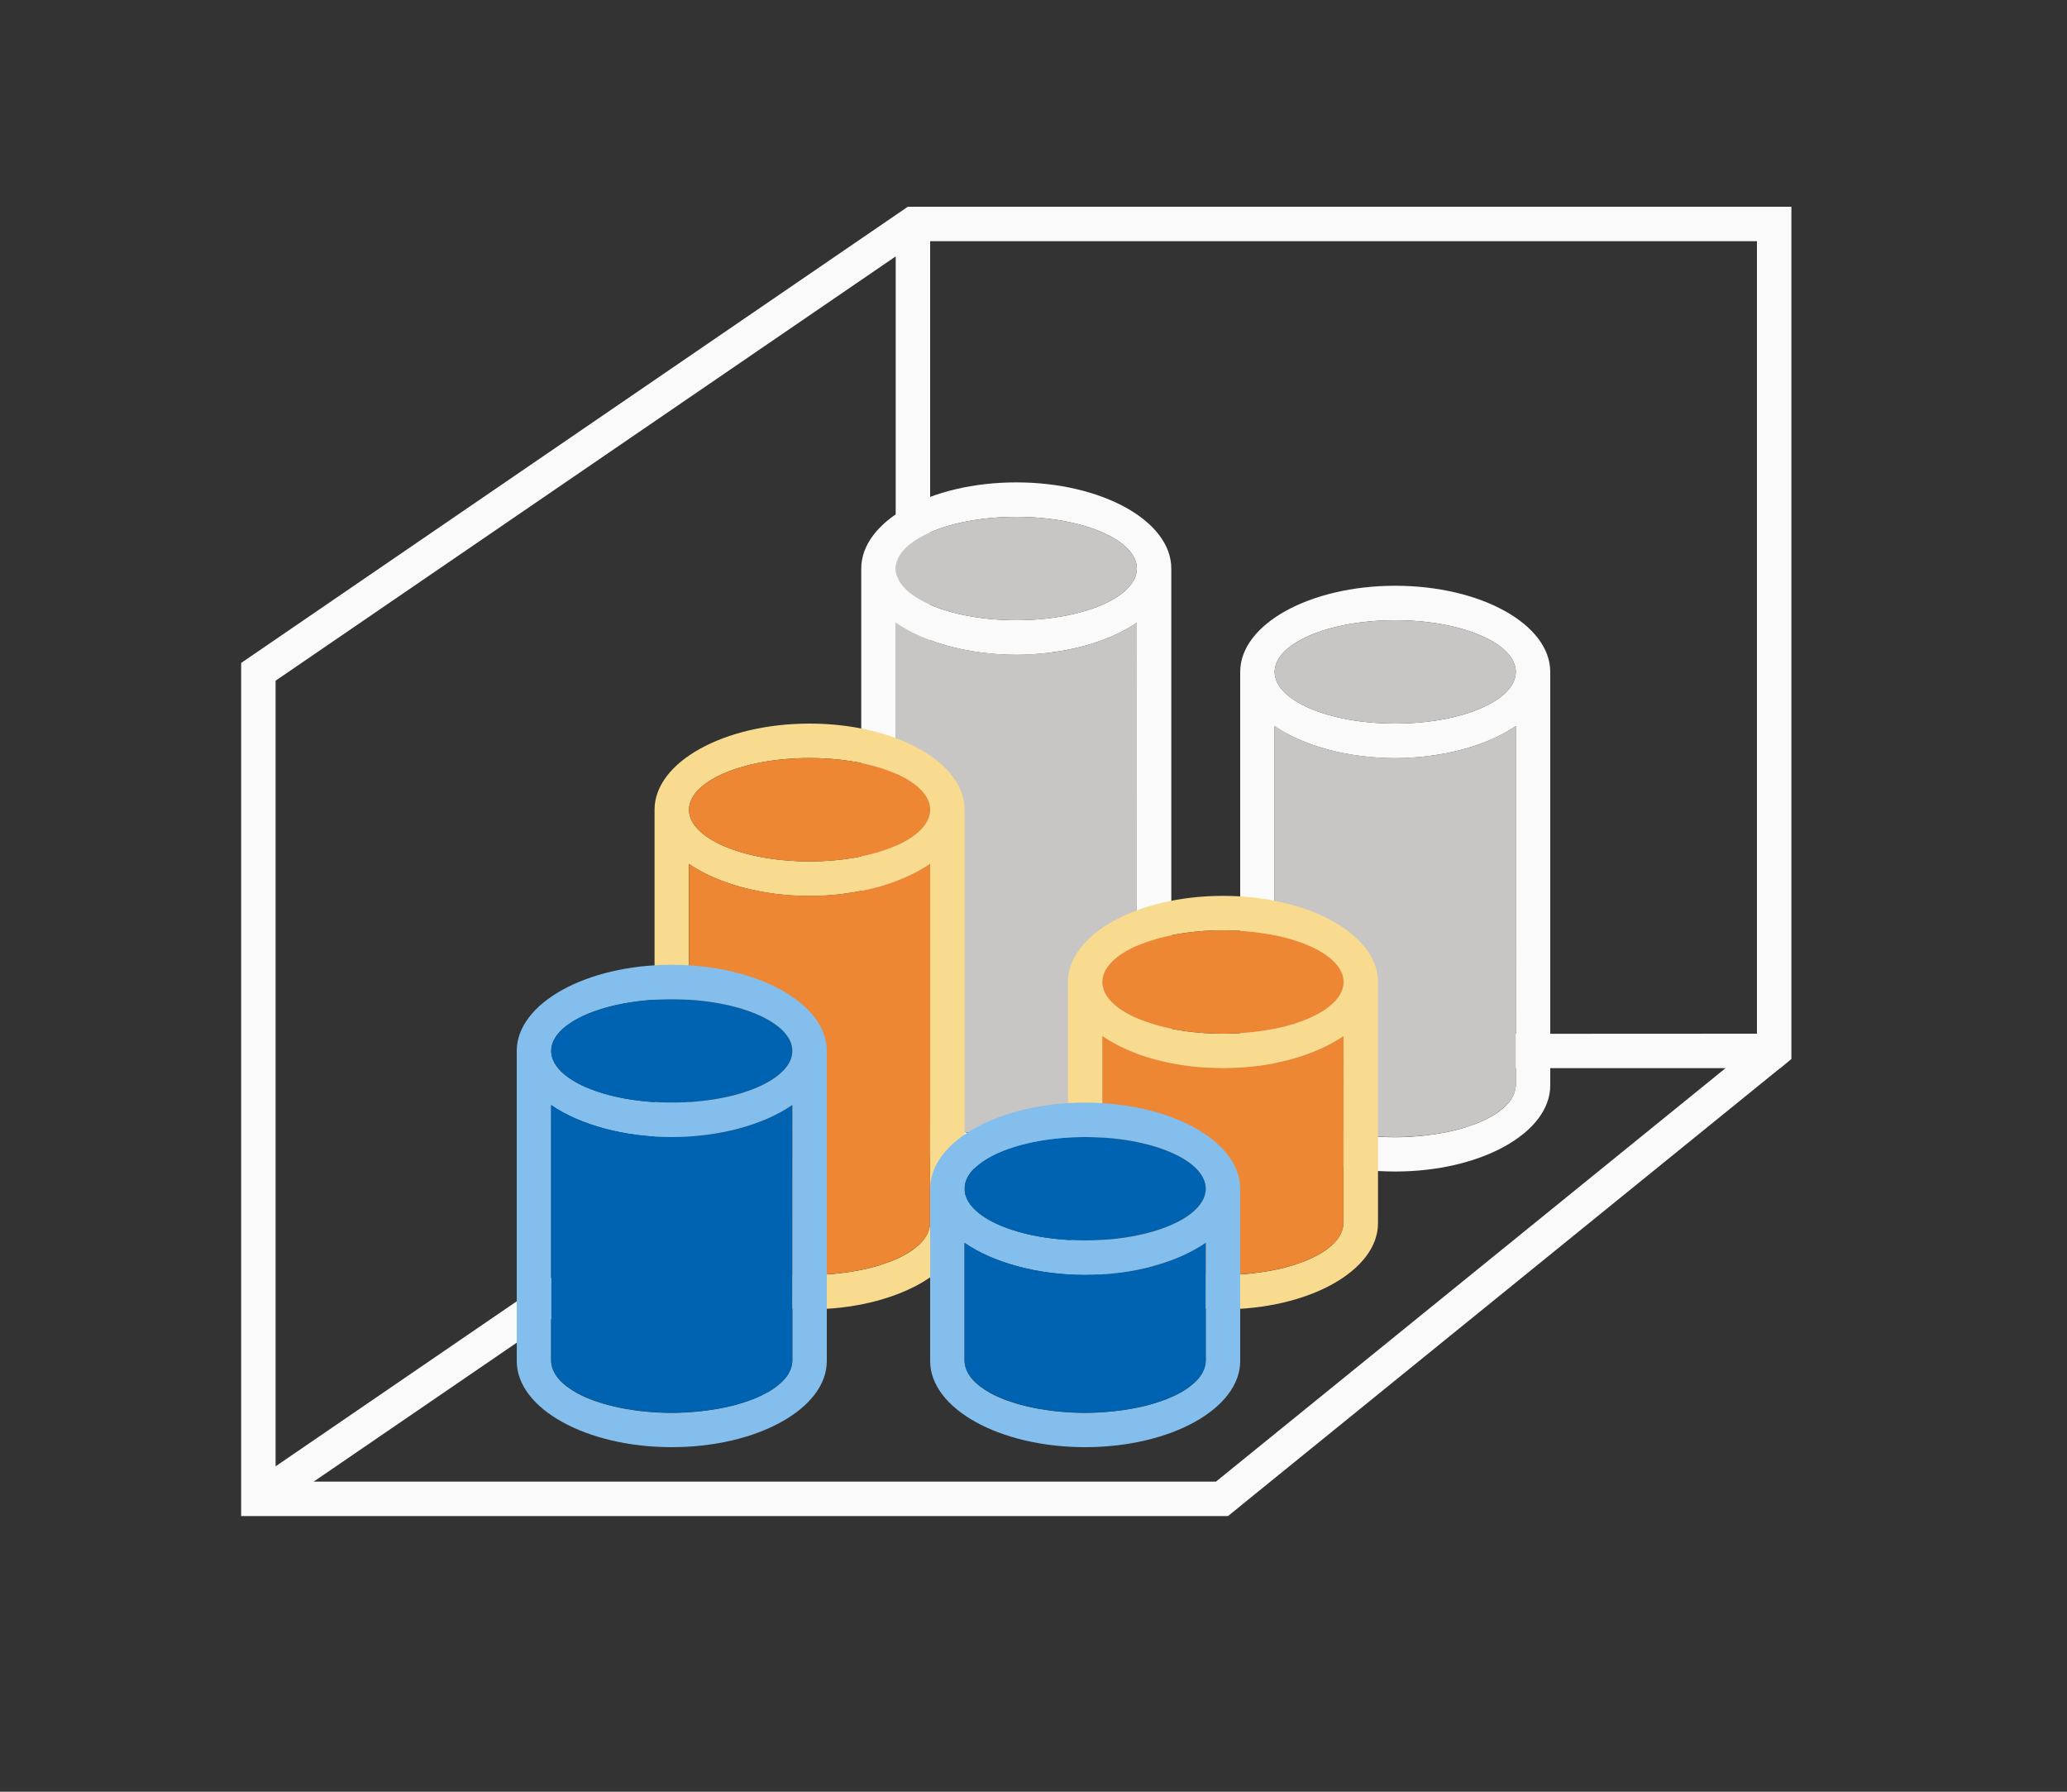 <svg height="52" viewBox="0 0 60 52" width="60" xmlns="http://www.w3.org/2000/svg"><rect x="0" y="0" width="60" height="52" fill="#333333" stroke="none"/><path d="m26.352 6-19.352 13.24v.76 23.24.76h28 .645l.355-.287v-.002l15.672-12.711h.008l.32-.266v-.734-.023-23.977h-25zm.648 1h24v23l-24 .012v-.012zm-1 .441v22.799l-18 12.316v-22.801zm.646 23.559h23.443l-14.793 12h-26.191z" fill="#fafafa"/><path d="m29.5 14c-2.485 0-4.5 1.119-4.5 2.5v15c0 1.381 2.015 2.5 4.5 2.5s4.5-1.119 4.5-2.5v-15c0-1.381-2.015-2.5-4.5-2.5zm0 1c1.933 0 3.5.672 3.5 1.5s-1.567 1.5-3.5 1.5-3.5-.672-3.5-1.5 1.567-1.5 3.5-1.5zm3.5 3.068v11.863 1.568c-.002.035-.006.069-.014.104-.004.027-.01.053-.018.08-.006.02-.013.04-.021.061-.011.029-.024.057-.039.086-.012.024-.026.047-.041.07-.021.034-.045.067-.072.1-.039.047-.083.093-.133.139-.022.019-.046.038-.07.057-.013.01-.026.021-.039.031-.016.014-.032.027-.049.041-.002.001-.004.003-.006.004-.003.002-.006.004-.01.006-.056.04-.117.079-.182.117l-.004.002c-.002.001-.004.003-.006.004-.006.003-.012.005-.018.008-.06.034-.124.068-.191.1l-.008.004c-.005.002-.01.004-.016.006-.068.032-.139.063-.213.092-.006.003-.013.005-.02.008-.008.003-.017.005-.025.008-.076.029-.155.056-.236.082-.003.001-.006.003-.01.004-.006.002-.013.004-.02.006-.004.001-.009.003-.014.004-.004.001-.006.003-.01.004-.006.001-.012.003-.017.004-.001 0-.001-0-.002 0-.065.02-.131.039-.199.057-.01.003-.021.005-.031.008-.019.005-.039.009-.059.014-.063.015-.128.03-.193.043-.042.009-.084.017-.127.025-.078.014-.158.027-.238.039-.006.001-.012.003-.018.004-.009.001-.017.001-.025.002l-.014.002c-.023.003-.047.007-.07.01-.004 0-.008-0-.012 0-.048.007-.097.013-.146.02-.051.006-.103.011-.154.016-.079.007-.158.013-.238.018-.007.001-.014.001-.021.002-.015.001-.03.001-.045.002-.078.004-.156.008-.234.01-.057.001-.115.002-.172.002-.117-0-.233-.003-.35-.008-.233-.01-.462-.031-.686-.061-.006-.001-.012-.001-.018-.002-.01-.002-.02-.004-.029-.006l-.014-.002c-.09-.012-.18-.026-.268-.041-.222-.041-.433-.091-.631-.15-.003-.001-.007-.001-.01-.002-.01-.004-.021-.008-.031-.012-.075-.022-.148-.046-.219-.07-.178-.064-.341-.136-.486-.215h-.002c-.013-.008-.025-.016-.037-.023-.096-.055-.184-.112-.262-.172-.005-.004-.011-.006-.016-.01-.007-.006-.014-.012-.021-.018-.085-.067-.157-.137-.217-.209-.027-.033-.051-.066-.072-.1-.015-.023-.029-.047-.041-.07-.015-.028-.028-.057-.039-.086-.008-.02-.015-.04-.021-.061-.007-.027-.013-.053-.018-.08-.007-.034-.012-.069-.014-.104v-1.57-11.859c.209.144.447.272.703.385.014.006.029.012.043.018.238.103.495.192.764.266.036.01.073.02.109.029.268.069.547.124.836.162.025.003.051.007.076.01.316.039.639.06.969.061.325-0.0.645-.023.957-.061.037-.005.073-.01.109-.016.287-.039.566-.093.832-.162.026-.007.052-.014.078-.021.265-.072.518-.157.754-.258.03-.013.06-.026.09-.039.247-.111.477-.235.68-.375z" fill="#fafafa"/><path d="m29.5 15c-1.933 0-3.5.672-3.5 1.5s1.567 1.5 3.5 1.5 3.5-.672 3.5-1.5-1.567-1.5-3.5-1.5zm3.5 3.068c-.853.588-2.14.931-3.5.932-1.36-0-2.646-.342-3.5-.93v11.859 1.57c.002.17.071.34.205.5.06.073.133.142.217.209.007.006.014.012.021.018.083.064.175.124.277.182.211.119.464.222.744.309.01.004.021.008.031.012.277.083.584.147.908.193.014.003.029.005.043.008.335.046.688.07 1.053.07.354-0.0.697-.025 1.023-.068.024-.003.047-.006.07-.01.003-0.0.005 0.0.008 0 .321-.046.624-.111.898-.193.006-.001.012-.003.018-.004.004-.001.006-.003.01-.004.284-.087.538-.192.752-.312.101-.057.191-.118.273-.182.013-.01.026-.021.039-.031.077-.063.147-.127.203-.195.134-.16.204-.33.205-.5v-1.568z" fill="#c8c6c4"/><path d="m40.5 17c-2.485 0-4.5 1.119-4.5 2.5v12c0 1.381 2.015 2.5 4.5 2.5s4.5-1.119 4.5-2.5v-12c0-1.381-2.015-2.5-4.5-2.5zm0 1c1.933 0 3.5.672 3.5 1.5s-1.567 1.5-3.5 1.5-3.5-.672-3.5-1.5 1.567-1.5 3.5-1.5zm3.5 3.068v8.863 1.568c-.002.035-.006.069-.014.104-.004.027-.01.053-.018.08-.006.02-.013.04-.021.061-.011.029-.024.057-.039.086-.012.024-.026.047-.041.07-.021.034-.045.067-.072.1-.039.047-.083.093-.133.139-.022.019-.046.038-.07.057-.013.01-.026.021-.039.031-.016.014-.032.027-.049.041-.002.001-.004.003-.006.004-.003.002-.006.004-.01.006-.056.04-.117.079-.182.117l-.004.002c-.002.001-.004.003-.006.004-.006.003-.012.005-.018.008-.06.034-.124.068-.191.1l-.008.004c-.005.002-.01.004-.016.006-.068.032-.139.063-.213.092-.006.003-.013.005-.02.008-.008.003-.017.005-.025.008-.076.029-.155.056-.236.082-.003.001-.006.003-.01.004-.006.002-.013.004-.02.006-.004.001-.009.003-.014.004-.004.001-.006.003-.01.004-.006.001-.012.003-.017.004-.001 0-.001-0-.002 0-.065.02-.131.039-.199.057-.01.003-.021.005-.031.008-.019.005-.039.009-.059.014-.063.015-.128.03-.193.043-.042.009-.084.017-.127.025-.078.014-.158.027-.238.039-.006.001-.012.003-.018.004-.009.001-.017.001-.025.002l-.014.002c-.023.003-.047.007-.07.01-.004 0-.008-0-.012 0-.048.007-.097.013-.146.02-.051.006-.103.011-.154.016-.079.007-.158.013-.238.018-.007.001-.014.001-.021.002-.015.001-.03.001-.045.002-.078.004-.156.008-.234.01-.057.001-.115.002-.172.002-.117-0-.233-.003-.35-.008-.233-.01-.462-.031-.686-.061-.006-.001-.012-.001-.018-.002-.01-.002-.02-.004-.029-.006l-.014-.002c-.09-.012-.18-.026-.268-.041-.222-.041-.433-.091-.631-.15-.003-.001-.007-.001-.01-.002-.01-.004-.021-.008-.031-.012-.075-.022-.148-.046-.219-.07-.178-.064-.341-.136-.486-.215h-.002c-.013-.008-.025-.016-.037-.023-.096-.055-.184-.112-.262-.172-.005-.004-.011-.006-.016-.01-.007-.006-.014-.012-.021-.018-.085-.067-.157-.137-.217-.209-.027-.033-.051-.066-.072-.1-.015-.023-.029-.047-.041-.07-.015-.028-.028-.057-.039-.086-.008-.02-.015-.04-.021-.061-.007-.027-.013-.053-.018-.08-.007-.034-.012-.069-.014-.104v-1.57-8.859c.209.144.447.272.703.385.014.006.029.012.043.018.238.103.495.192.764.266.036.01.073.02.109.029.268.069.547.124.836.162.025.003.051.007.076.01.316.039.639.06.969.061.325-0.0.645-.023.957-.061.037-.005.073-.01.109-.016.287-.039.566-.093.832-.162.026-.007.052-.014.078-.021.265-.072.518-.157.754-.258.03-.013.06-.026.09-.039.247-.111.477-.235.68-.375z" fill="#fafafa"/><path d="m40.5 18c-1.933 0-3.5.672-3.5 1.5s1.567 1.5 3.5 1.5 3.5-.672 3.5-1.5-1.567-1.5-3.5-1.5zm3.5 3.068c-.853.588-2.14.931-3.5.932-1.36-0-2.646-.342-3.5-.93v8.859 1.57c.002.17.071.34.205.5.06.073.133.142.217.209.007.006.014.012.021.018.083.064.175.124.277.182.211.119.464.222.744.309.01.004.021.008.031.012.277.083.584.147.908.193.014.003.029.005.043.008.335.046.688.07 1.053.07.354-0.0.697-.025 1.023-.068.024-.003.047-.006.07-.01.003-0.0.005 0.0.008 0 .321-.046.624-.111.898-.193.006-.001.012-.003.018-.004.004-.001.006-.003.01-.004.284-.087.538-.192.752-.312.101-.057.191-.118.273-.182.013-.01.026-.021.039-.031.077-.063.147-.127.203-.195.134-.16.204-.33.205-.5v-1.568z" fill="#c8c6c4"/><path d="m35.5 26c-2.485 0-4.5 1.119-4.5 2.5v7c0 1.381 2.015 2.5 4.5 2.5s4.5-1.119 4.5-2.5v-7c0-1.381-2.015-2.5-4.5-2.5zm0 1c1.933 0 3.5.672 3.5 1.5s-1.567 1.5-3.5 1.5-3.5-.672-3.5-1.5 1.567-1.5 3.5-1.5zm3.5 3.068v3.863 1.568c-.002.035-.006.069-.014.104-.004.027-.01.053-.018.08-.006.02-.013.04-.021.061-.011.029-.024.057-.039.086-.012.024-.026.047-.041.07-.021.034-.045.067-.072.1-.039.047-.083.093-.133.139-.022.019-.046.038-.07.057-.013.01-.026.021-.039.031-.016.014-.032.027-.049.041-.002.001-.004.003-.006.004-.003.002-.006.004-.01.006-.056.04-.117.079-.182.117l-.004.002c-.002.001-.004.003-.006.004-.006.003-.012.005-.018.008-.06.034-.124.068-.191.1l-.008.004c-.005.002-.01.004-.016.006-.068.032-.139.063-.213.092-.006.003-.013.005-.02.008-.008.003-.017.005-.025.008-.076.029-.155.056-.236.082-.003.001-.006.003-.01.004-.006.002-.013.004-.02.006-.004.001-.009.003-.014.004-.004.001-.006.003-.01.004-.006.001-.012.003-.017.004-.001 0-.001-0-.002 0-.065.02-.131.039-.199.057-.01.003-.021.005-.031.008-.019.005-.039.009-.059.014-.063.015-.128.03-.193.043-.042.009-.084.017-.127.025-.078.014-.158.027-.238.039-.006.001-.012.003-.018.004-.009.001-.017.001-.025.002l-.014.002c-.023.003-.047.007-.07.01-.004 0-.008-0-.012 0-.048.007-.097.013-.146.02-.051.006-.103.011-.154.016-.079.007-.158.013-.238.018-.007.001-.014.001-.021.002-.015.001-.03.001-.045.002-.078.004-.156.008-.234.01-.057.001-.115.002-.172.002-.117-0-.233-.003-.35-.008-.233-.01-.462-.031-.686-.061-.006-.001-.012-.001-.018-.002-.01-.002-.02-.004-.029-.006l-.014-.002c-.09-.012-.18-.026-.268-.041-.222-.041-.433-.091-.631-.15-.003-.001-.007-.001-.01-.002-.01-.004-.021-.008-.031-.012-.075-.022-.148-.046-.219-.07-.178-.064-.341-.136-.486-.215h-.002c-.013-.008-.025-.016-.037-.023-.096-.055-.184-.112-.262-.172-.005-.004-.011-.006-.016-.01-.007-.006-.014-.012-.021-.018-.085-.067-.157-.137-.217-.209-.027-.033-.051-.066-.072-.1-.015-.023-.029-.047-.041-.07-.015-.028-.028-.057-.039-.086-.008-.02-.015-.04-.021-.061-.007-.027-.013-.053-.018-.08-.007-.034-.012-.069-.014-.104v-1.57-3.859c.209.144.447.272.703.385.014.006.029.012.043.018.238.103.495.192.764.266.036.01.073.02.109.029.268.069.547.124.836.162.025.003.051.007.076.01.316.039.639.06.969.061.325-0.0.645-.023.957-.061.037-.005.073-.01.109-.016.287-.039.566-.093.832-.162.026-.007.052-.014.078-.021.265-.072.518-.157.754-.258.03-.013.06-.026.09-.039.247-.111.477-.235.68-.375z" fill="#f8db8f"/><path d="m35.5 27c-1.933 0-3.5.672-3.5 1.5s1.567 1.5 3.5 1.5 3.5-.672 3.5-1.5-1.567-1.5-3.5-1.5zm3.5 3.068c-.853.588-2.14.931-3.5.932-1.36-0-2.646-.342-3.5-.93v3.859 1.57c.002.17.071.34.205.5.06.073.133.142.217.209.007.006.014.012.021.018.083.064.175.124.277.182.211.119.464.222.744.309.01.004.021.008.031.012.277.083.584.147.908.193.014.003.029.005.043.008.335.046.688.07 1.053.07.354-0.0.697-.025 1.023-.068.024-.003.047-.006.07-.01.003-0.0.005 0.0.008 0 .321-.046.624-.111.898-.193.006-.001.012-.003.018-.004.004-.001.006-.003.01-.004.284-.087.538-.192.752-.312.101-.057.191-.118.273-.182.013-.01.026-.021.039-.031.077-.063.147-.127.203-.195.134-.16.204-.33.205-.5v-1.568z" fill="#ed8733"/><path d="m23.5 21c-2.485 0-4.5 1.119-4.5 2.5v12c0 1.381 2.015 2.5 4.5 2.5s4.5-1.119 4.5-2.5v-12c0-1.381-2.015-2.5-4.5-2.5zm0 1c1.933 0 3.5.672 3.5 1.5s-1.567 1.5-3.5 1.5-3.5-.672-3.5-1.5 1.567-1.5 3.5-1.5zm3.5 3.068v8.863 1.568c-.002.035-.006.069-.014.104-.004.027-.01.053-.018.08-.006.02-.013.04-.021.061-.011.029-.024.057-.039.086-.012.024-.026.047-.041.07-.021.034-.045.067-.072.1-.039.047-.083.093-.133.139-.022.019-.046.038-.07.057-.013.01-.026.021-.039.031-.016.014-.032.027-.049.041-.002.001-.004.003-.006.004-.003.002-.006.004-.01.006-.056.04-.117.079-.182.117l-.004.002c-.002.001-.004.003-.006.004-.006.003-.012.005-.018.008-.06.034-.124.068-.191.1l-.008.004c-.005.002-.01.004-.016.006-.068.032-.139.063-.213.092-.006.003-.013.005-.02.008-.008.003-.017.005-.025.008-.076.029-.155.056-.236.082-.003.001-.006.003-.01.004-.006.002-.013.004-.02.006-.004.001-.009.003-.014.004-.004.001-.006.003-.01.004-.006.001-.012.003-.017.004-.001 0-.001-0-.002 0-.065.02-.131.039-.199.057-.01.003-.021.005-.031.008-.019.005-.039.009-.059.014-.063.015-.128.03-.193.043-.042.009-.084.017-.127.025-.078.014-.158.027-.238.039-.006.001-.012.003-.018.004-.009.001-.017.001-.025.002l-.014.002c-.023.003-.047.007-.07.01-.004 0-.008-0-.012 0-.048.007-.097.013-.146.02-.051.006-.103.011-.154.016-.079.007-.158.013-.238.018-.007.001-.014.001-.021.002-.015.001-.03.001-.045.002-.078.004-.156.008-.234.01-.057.001-.115.002-.172.002-.117-0-.233-.003-.35-.008-.233-.01-.462-.031-.686-.061-.006-.001-.012-.001-.018-.002-.01-.002-.02-.004-.029-.006l-.014-.002c-.09-.012-.18-.026-.268-.041-.222-.041-.433-.091-.631-.15-.003-.001-.007-.001-.01-.002-.01-.004-.021-.008-.031-.012-.075-.022-.148-.046-.219-.07-.178-.064-.341-.136-.486-.215h-.002c-.013-.008-.025-.016-.037-.023-.096-.055-.184-.112-.262-.172-.005-.004-.011-.006-.016-.01-.007-.006-.014-.012-.021-.018-.085-.067-.157-.137-.217-.209-.027-.033-.051-.066-.072-.1-.015-.023-.029-.047-.041-.07-.015-.028-.028-.057-.039-.086-.008-.02-.015-.04-.021-.061-.007-.027-.013-.053-.018-.08-.007-.034-.012-.069-.014-.104v-1.57-8.859c.209.144.447.272.703.385.014.006.029.012.043.018.238.103.495.192.764.266.036.01.073.02.109.029.268.069.547.124.836.162.025.003.051.007.076.01.316.039.639.06.969.061.325-0.0.645-.023.957-.061.037-.005.073-.01.109-.016.287-.039.566-.093.832-.162.026-.007.052-.014.078-.021.265-.072.518-.157.754-.258.03-.013.06-.026.09-.039.247-.111.477-.235.68-.375z" fill="#f8db8f"/><path d="m23.5 22c-1.933 0-3.5.672-3.5 1.5s1.567 1.5 3.5 1.5 3.5-.672 3.5-1.5-1.567-1.5-3.5-1.5zm3.5 3.068c-.853.588-2.14.931-3.5.932-1.36-0-2.646-.342-3.5-.93v8.859 1.57c.002.17.071.34.205.5.06.073.133.142.217.209.007.006.014.012.021.018.083.064.175.124.277.182.211.119.464.222.744.309.01.004.021.008.031.012.277.083.584.147.908.193.014.003.029.005.043.008.335.046.688.07 1.053.07.354-0.0.697-.025 1.023-.068.024-.003.047-.006.07-.01.003-0.0.005 0.0.008 0 .321-.046.624-.111.898-.193.006-.001.012-.003.018-.004.004-.001.006-.003.01-.004.284-.087.538-.192.752-.312.101-.057.191-.118.273-.182.013-.01.026-.021.039-.031.077-.063.147-.127.203-.195.134-.16.204-.33.205-.5v-1.568z" fill="#ed8733"/><path d="m19.5 28c-2.485 0-4.5 1.119-4.5 2.5v9c0 1.381 2.015 2.5 4.5 2.5s4.5-1.119 4.5-2.5v-9c0-1.381-2.015-2.5-4.5-2.5zm0 1c1.933 0 3.5.672 3.5 1.5s-1.567 1.5-3.5 1.5-3.5-.672-3.5-1.5 1.567-1.5 3.5-1.5zm3.5 3.068v5.863 1.568c-.002.035-.006.069-.014.104-.004.027-.01.053-.018.08-.006.02-.013.04-.021.061-.011.029-.024.057-.039.086-.012.024-.026.047-.041.07-.021.034-.045.067-.072.1-.039.047-.083.093-.133.139-.022.019-.046.038-.07.057-.013.01-.026.021-.039.031-.016.014-.032.027-.049.041-.002.001-.004.003-.006.004-.003.002-.006.004-.01.006-.056.04-.117.079-.182.117l-.004.002c-.002.001-.004.003-.006.004-.006.003-.012.005-.018.008-.06.034-.124.068-.191.1l-.008.004c-.005.002-.01.004-.016.006-.068.032-.139.063-.213.092-.006.003-.013.005-.02.008-.008.003-.017.005-.025.008-.076.029-.155.056-.236.082-.003.001-.006.003-.01.004-.006.002-.013.004-.02.006-.004.001-.009.003-.014.004-.004.001-.006.003-.01.004-.006.001-.012.003-.017.004-.001 0-.001-0-.002 0-.065.02-.131.039-.199.057-.01.003-.021.005-.031.008-.019.005-.039.009-.059.014-.063.015-.128.03-.193.043-.042.009-.084.017-.127.025-.078.014-.158.027-.238.039-.006.001-.012.003-.018.004-.009.001-.017.001-.025.002l-.014.002c-.023.003-.047.007-.07.01-.004 0-.008-0-.012 0-.048.007-.097.013-.146.02-.051.006-.103.011-.154.016-.079.007-.158.013-.238.018-.007.001-.014.001-.021.002-.015.001-.03.001-.045.002-.078.004-.156.008-.234.01-.057.001-.115.002-.172.002-.117-0-.233-.003-.35-.008-.233-.01-.462-.031-.686-.061-.006-.001-.012-.001-.018-.002-.01-.002-.02-.004-.029-.006l-.014-.002c-.09-.012-.18-.026-.268-.041-.222-.041-.433-.091-.631-.15-.003-.001-.007-.001-.01-.002-.01-.004-.021-.008-.031-.012-.075-.022-.148-.046-.219-.07-.178-.064-.341-.136-.486-.215h-.002c-.013-.008-.025-.016-.037-.023-.096-.055-.184-.112-.262-.172-.005-.004-.011-.006-.016-.01-.007-.006-.014-.012-.021-.018-.085-.067-.157-.137-.217-.209-.027-.033-.051-.066-.072-.1-.015-.023-.029-.047-.041-.07-.015-.028-.028-.057-.039-.086-.008-.02-.015-.04-.021-.061-.007-.027-.013-.053-.018-.08-.007-.034-.012-.069-.014-.104v-1.57-5.859c.209.144.447.272.703.385.014.006.029.012.043.018.238.103.495.192.764.266.036.01.073.02.109.029.268.069.547.124.836.162.025.003.051.007.076.01.316.039.639.06.969.061.325-0.0.645-.023.957-.061.037-.005.073-.01.109-.016.287-.039.566-.093.832-.162.026-.007.052-.014.078-.021.265-.072.518-.157.754-.258.03-.013.06-.026.09-.039.247-.111.477-.235.68-.375z" fill="#83beec"/><path d="m19.5 29c-1.933 0-3.5.672-3.5 1.5s1.567 1.5 3.5 1.5 3.5-.672 3.5-1.5-1.567-1.5-3.5-1.5zm3.5 3.068c-.853.588-2.14.931-3.5.932-1.36-0-2.646-.342-3.5-.93v5.859 1.57c.002.17.071.34.205.5.06.073.133.142.217.209.007.006.014.012.021.018.083.064.175.124.277.182.211.119.464.222.744.309.01.004.021.008.031.012.277.083.584.147.908.193.014.003.029.005.043.008.335.046.688.07 1.053.07.354-0.0.697-.025 1.023-.068.024-.003.047-.006.07-.01.003-0.0.005 0.0.008 0 .321-.046.624-.111.898-.193.006-.001.012-.003.018-.004.004-.001.006-.003.01-.004.284-.087.538-.192.752-.312.101-.057.191-.118.273-.182.013-.01.026-.021.039-.031.077-.063.147-.127.203-.195.134-.16.204-.33.205-.5v-1.568z" fill="#0063b1"/><path d="m31.5 32c-2.485 0-4.5 1.119-4.5 2.5v5c0 1.381 2.015 2.5 4.5 2.5s4.5-1.119 4.5-2.5v-5c0-1.381-2.015-2.5-4.5-2.5zm0 1c1.933 0 3.5.672 3.5 1.5s-1.567 1.5-3.5 1.5-3.5-.672-3.5-1.5 1.567-1.5 3.5-1.5zm3.5 3.068v1.863 1.568c-.002.035-.006.069-.014.104-.004.027-.01.053-.018.08-.006.02-.013.04-.021.061-.011.029-.024.057-.039.086-.012.024-.026.047-.041.07-.021.034-.045.067-.072.1-.039.047-.083.093-.133.139-.022.019-.046.038-.07.057-.013.01-.026.021-.039.031-.016.014-.032.027-.049.041-.002.001-.004.003-.006.004-.003.002-.006.004-.01.006-.056.04-.117.079-.182.117l-.004.002c-.002.001-.004.003-.006.004-.006.003-.012.005-.018.008-.06.034-.124.068-.191.1l-.008.004c-.005.002-.01.004-.016.006-.068.032-.139.063-.213.092-.006.003-.013.005-.02.008-.008.003-.017.005-.025.008-.076.029-.155.056-.236.082-.003.001-.006.003-.01.004-.006.002-.013.004-.02.006-.004.001-.009.003-.014.004-.004.001-.006.003-.01.004-.006.001-.012.003-.017.004-.001 0-.001-0-.002 0-.065.02-.131.039-.199.057-.01.003-.021.005-.031.008-.019.005-.039.009-.059.014-.063.015-.128.03-.193.043-.042.009-.084.017-.127.025-.078.014-.158.027-.238.039-.006.001-.012.003-.018.004-.009.001-.017.001-.025.002l-.014.002c-.023.003-.047.007-.07.01-.004 0-.008-0-.012 0-.048.007-.097.013-.146.02-.051.006-.103.011-.154.016-.079.007-.158.013-.238.018-.007.001-.014.001-.021.002-.015.001-.03.001-.045.002-.078.004-.156.008-.234.01-.057.001-.115.002-.172.002-.117-0-.233-.003-.35-.008-.233-.01-.462-.031-.686-.061-.006-.001-.012-.001-.018-.002-.01-.002-.02-.004-.029-.006l-.014-.002c-.09-.012-.18-.026-.268-.041-.222-.041-.433-.091-.631-.15-.003-.001-.007-.001-.01-.002-.01-.004-.021-.008-.031-.012-.075-.022-.148-.046-.219-.07-.178-.064-.341-.136-.486-.215h-.002c-.013-.008-.025-.016-.037-.023-.096-.055-.184-.112-.262-.172-.005-.004-.011-.006-.016-.01-.007-.006-.014-.012-.021-.018-.085-.067-.157-.137-.217-.209-.027-.033-.051-.066-.072-.1-.015-.023-.029-.047-.041-.07-.015-.028-.028-.057-.039-.086-.008-.02-.015-.04-.021-.061-.007-.027-.013-.053-.018-.08-.007-.034-.012-.069-.014-.104v-1.57-1.859c.209.144.447.272.703.385.014.006.029.012.043.018.238.103.495.192.764.266.036.01.073.02.109.029.268.069.547.124.836.162.025.003.051.007.076.01.316.039.639.06.969.061.325-0.0.645-.023.957-.061.037-.005.073-.01.109-.016.287-.039.566-.093.832-.162.026-.007.052-.014.078-.021.265-.072.518-.157.754-.258.03-.013.06-.026.09-.039.247-.111.477-.235.68-.375z" fill="#83beec"/><path d="m31.5 33c-1.933 0-3.5.672-3.5 1.5s1.567 1.5 3.5 1.5 3.5-.672 3.5-1.5-1.567-1.5-3.5-1.5zm3.5 3.068c-.853.588-2.14.931-3.5.932-1.36-0-2.646-.342-3.5-.93v1.859 1.57c.002.17.071.34.205.5.06.073.133.142.217.209.007.006.014.012.021.018.083.064.175.124.277.182.211.119.464.222.744.309.01.004.021.008.031.012.277.083.584.147.908.193.014.003.029.005.043.008.335.046.688.07 1.053.07.354-0.0.697-.025 1.023-.068.024-.003.047-.006.07-.01.003-0.0.005 0.0.008 0 .321-.046.624-.111.898-.193.006-.001.012-.003.018-.004.004-.001.006-.003.01-.004.284-.087.538-.192.752-.312.101-.057.191-.118.273-.182.013-.01.026-.021.039-.031.077-.063.147-.127.203-.195.134-.16.204-.33.205-.5v-1.568z" fill="#0063b1"/></svg>